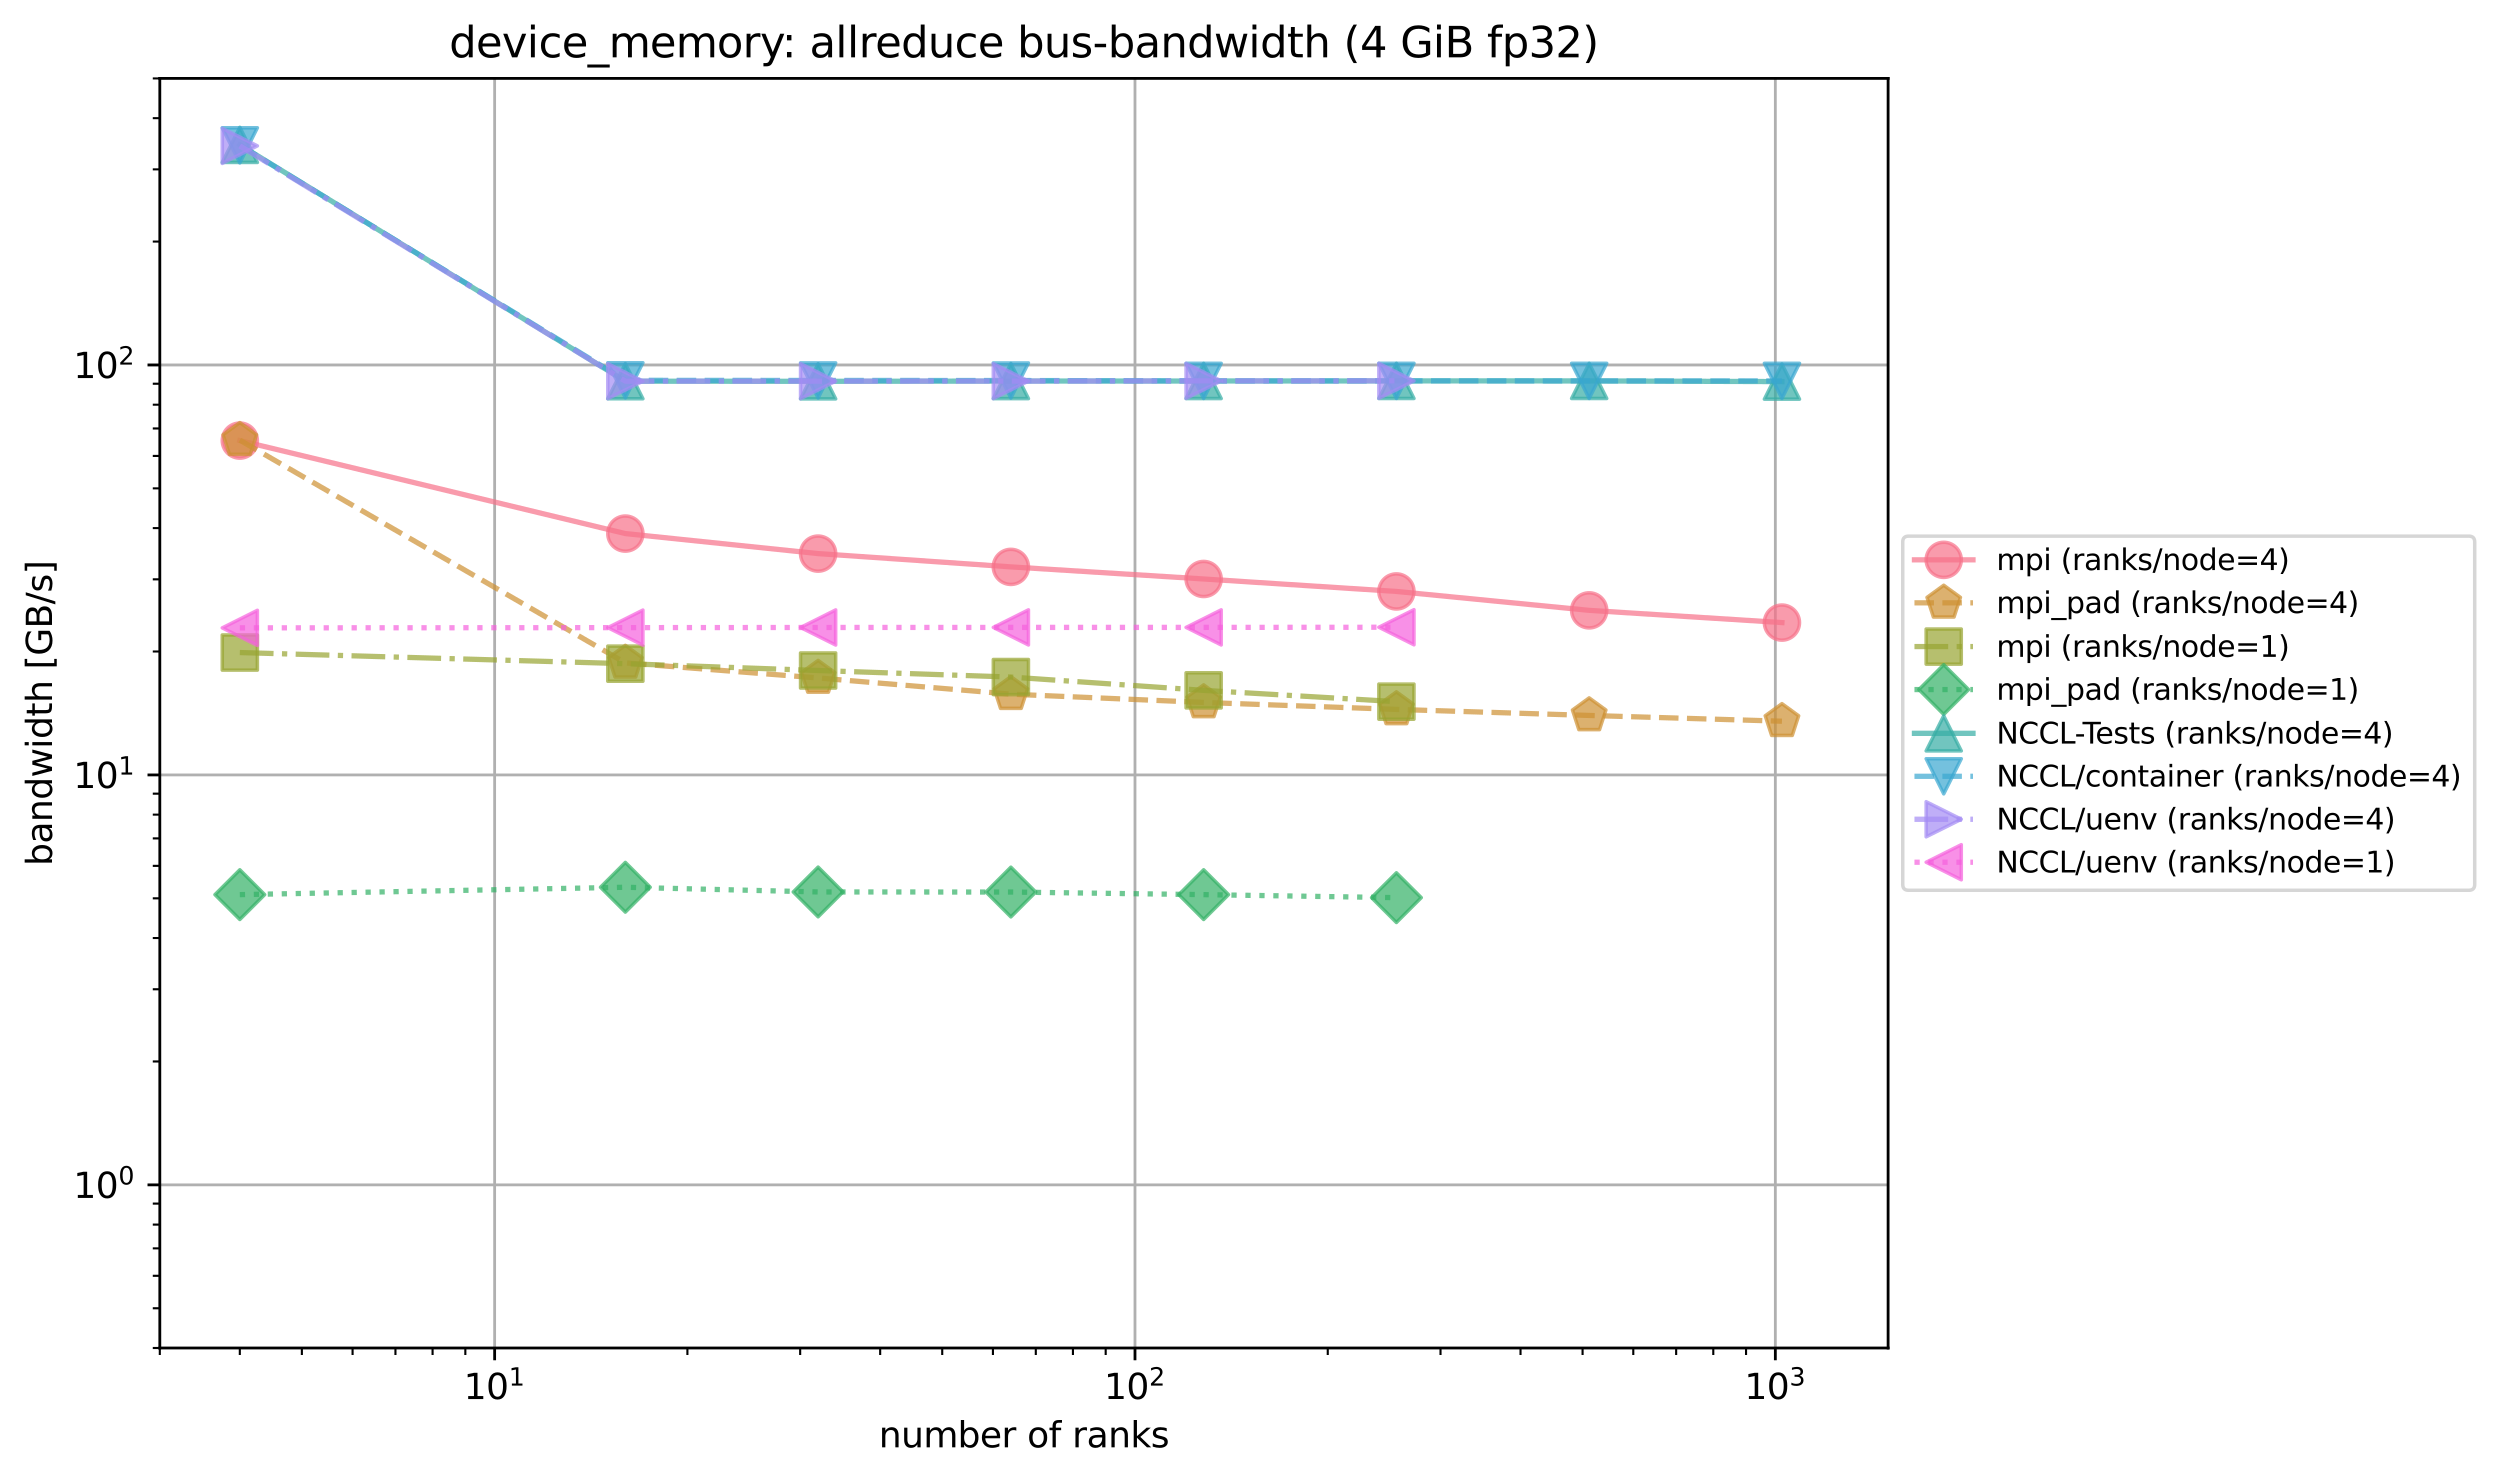 <?xml version="1.0" encoding="utf-8" standalone="no"?>
<!DOCTYPE svg PUBLIC "-//W3C//DTD SVG 1.1//EN"
  "http://www.w3.org/Graphics/SVG/1.1/DTD/svg11.dtd">
<svg xmlns:xlink="http://www.w3.org/1999/xlink" width="711.441pt" height="421.162pt" viewBox="0 0 711.441 421.162" xmlns="http://www.w3.org/2000/svg" version="1.1">
 <defs>
  <style type="text/css">*{stroke-linejoin: round; stroke-linecap: butt}</style>
 </defs>
 <g id="figure_1">
  <g id="patch_1">
   <path d="M 0 421.162 
L 711.441 421.162 
L 711.441 0 
L 0 0 
z
" style="fill: #ffffff"/>
  </g>
  <g id="axes_1">
   <g id="patch_2">
    <path d="M 45.478 383.606 
L 537.31 383.606 
L 537.31 22.318 
L 45.478 22.318 
z
" style="fill: #ffffff"/>
   </g>
   <g id="matplotlib.axis_1">
    <g id="xtick_1">
     <g id="line2d_1">
      <path d="M 140.762 383.606 
L 140.762 22.318 
" clip-path="url(#pd5d625e514)" style="fill: none; stroke: #b0b0b0; stroke-width: 0.8; stroke-linecap: square"/>
     </g>
     <g id="line2d_2">
      <defs>
       <path id="m78e46df50e" d="M 0 0 
L 0 3.5 
" style="stroke: #000000; stroke-width: 0.8"/>
      </defs>
      <g>
       <use xlink:href="#m78e46df50e" x="140.762" y="383.606" style="stroke: #000000; stroke-width: 0.8"/>
      </g>
     </g>
     <g id="text_1">
      <!-- $\mathdefault{10^{1}}$ -->
      <g transform="translate(131.962 398.205) scale(0.1 -0.1)">
       <defs>
        <path id="DejaVuSans-31" d="M 794 531 
L 1825 531 
L 1825 4091 
L 703 3866 
L 703 4441 
L 1819 4666 
L 2450 4666 
L 2450 531 
L 3481 531 
L 3481 0 
L 794 0 
L 794 531 
z
" transform="scale(0.016)"/>
        <path id="DejaVuSans-30" d="M 2034 4250 
Q 1547 4250 1301 3770 
Q 1056 3291 1056 2328 
Q 1056 1369 1301 889 
Q 1547 409 2034 409 
Q 2525 409 2770 889 
Q 3016 1369 3016 2328 
Q 3016 3291 2770 3770 
Q 2525 4250 2034 4250 
z
M 2034 4750 
Q 2819 4750 3233 4129 
Q 3647 3509 3647 2328 
Q 3647 1150 3233 529 
Q 2819 -91 2034 -91 
Q 1250 -91 836 529 
Q 422 1150 422 2328 
Q 422 3509 836 4129 
Q 1250 4750 2034 4750 
z
" transform="scale(0.016)"/>
       </defs>
       <use xlink:href="#DejaVuSans-31" transform="translate(0 0.684)"/>
       <use xlink:href="#DejaVuSans-30" transform="translate(63.623 0.684)"/>
       <use xlink:href="#DejaVuSans-31" transform="translate(128.203 38.966) scale(0.7)"/>
      </g>
     </g>
    </g>
    <g id="xtick_2">
     <g id="line2d_3">
      <path d="M 322.991 383.606 
L 322.991 22.318 
" clip-path="url(#pd5d625e514)" style="fill: none; stroke: #b0b0b0; stroke-width: 0.8; stroke-linecap: square"/>
     </g>
     <g id="line2d_4">
      <g>
       <use xlink:href="#m78e46df50e" x="322.991" y="383.606" style="stroke: #000000; stroke-width: 0.8"/>
      </g>
     </g>
     <g id="text_2">
      <!-- $\mathdefault{10^{2}}$ -->
      <g transform="translate(314.191 398.205) scale(0.1 -0.1)">
       <defs>
        <path id="DejaVuSans-32" d="M 1228 531 
L 3431 531 
L 3431 0 
L 469 0 
L 469 531 
Q 828 903 1448 1529 
Q 2069 2156 2228 2338 
Q 2531 2678 2651 2914 
Q 2772 3150 2772 3378 
Q 2772 3750 2511 3984 
Q 2250 4219 1831 4219 
Q 1534 4219 1204 4116 
Q 875 4013 500 3803 
L 500 4441 
Q 881 4594 1212 4672 
Q 1544 4750 1819 4750 
Q 2544 4750 2975 4387 
Q 3406 4025 3406 3419 
Q 3406 3131 3298 2873 
Q 3191 2616 2906 2266 
Q 2828 2175 2409 1742 
Q 1991 1309 1228 531 
z
" transform="scale(0.016)"/>
       </defs>
       <use xlink:href="#DejaVuSans-31" transform="translate(0 0.766)"/>
       <use xlink:href="#DejaVuSans-30" transform="translate(63.623 0.766)"/>
       <use xlink:href="#DejaVuSans-32" transform="translate(128.203 39.047) scale(0.7)"/>
      </g>
     </g>
    </g>
    <g id="xtick_3">
     <g id="line2d_5">
      <path d="M 505.221 383.606 
L 505.221 22.318 
" clip-path="url(#pd5d625e514)" style="fill: none; stroke: #b0b0b0; stroke-width: 0.8; stroke-linecap: square"/>
     </g>
     <g id="line2d_6">
      <g>
       <use xlink:href="#m78e46df50e" x="505.221" y="383.606" style="stroke: #000000; stroke-width: 0.8"/>
      </g>
     </g>
     <g id="text_3">
      <!-- $\mathdefault{10^{3}}$ -->
      <g transform="translate(496.421 398.205) scale(0.1 -0.1)">
       <defs>
        <path id="DejaVuSans-33" d="M 2597 2516 
Q 3050 2419 3304 2112 
Q 3559 1806 3559 1356 
Q 3559 666 3084 287 
Q 2609 -91 1734 -91 
Q 1441 -91 1130 -33 
Q 819 25 488 141 
L 488 750 
Q 750 597 1062 519 
Q 1375 441 1716 441 
Q 2309 441 2620 675 
Q 2931 909 2931 1356 
Q 2931 1769 2642 2001 
Q 2353 2234 1838 2234 
L 1294 2234 
L 1294 2753 
L 1863 2753 
Q 2328 2753 2575 2939 
Q 2822 3125 2822 3475 
Q 2822 3834 2567 4026 
Q 2313 4219 1838 4219 
Q 1578 4219 1281 4162 
Q 984 4106 628 3988 
L 628 4550 
Q 988 4650 1302 4700 
Q 1616 4750 1894 4750 
Q 2613 4750 3031 4423 
Q 3450 4097 3450 3541 
Q 3450 3153 3228 2886 
Q 3006 2619 2597 2516 
z
" transform="scale(0.016)"/>
       </defs>
       <use xlink:href="#DejaVuSans-31" transform="translate(0 0.766)"/>
       <use xlink:href="#DejaVuSans-30" transform="translate(63.623 0.766)"/>
       <use xlink:href="#DejaVuSans-33" transform="translate(128.203 39.047) scale(0.7)"/>
      </g>
     </g>
    </g>
    <g id="xtick_4">
     <g id="line2d_7">
      <defs>
       <path id="mef149d044b" d="M 0 0 
L 0 2 
" style="stroke: #000000; stroke-width: 0.6"/>
      </defs>
      <g>
       <use xlink:href="#mef149d044b" x="45.478" y="383.606" style="stroke: #000000; stroke-width: 0.6"/>
      </g>
     </g>
    </g>
    <g id="xtick_5">
     <g id="line2d_8">
      <g>
       <use xlink:href="#mef149d044b" x="68.246" y="383.606" style="stroke: #000000; stroke-width: 0.6"/>
      </g>
     </g>
    </g>
    <g id="xtick_6">
     <g id="line2d_9">
      <g>
       <use xlink:href="#mef149d044b" x="85.905" y="383.606" style="stroke: #000000; stroke-width: 0.6"/>
      </g>
     </g>
    </g>
    <g id="xtick_7">
     <g id="line2d_10">
      <g>
       <use xlink:href="#mef149d044b" x="100.335" y="383.606" style="stroke: #000000; stroke-width: 0.6"/>
      </g>
     </g>
    </g>
    <g id="xtick_8">
     <g id="line2d_11">
      <g>
       <use xlink:href="#mef149d044b" x="112.534" y="383.606" style="stroke: #000000; stroke-width: 0.6"/>
      </g>
     </g>
    </g>
    <g id="xtick_9">
     <g id="line2d_12">
      <g>
       <use xlink:href="#mef149d044b" x="123.102" y="383.606" style="stroke: #000000; stroke-width: 0.6"/>
      </g>
     </g>
    </g>
    <g id="xtick_10">
     <g id="line2d_13">
      <g>
       <use xlink:href="#mef149d044b" x="132.424" y="383.606" style="stroke: #000000; stroke-width: 0.6"/>
      </g>
     </g>
    </g>
    <g id="xtick_11">
     <g id="line2d_14">
      <g>
       <use xlink:href="#mef149d044b" x="195.619" y="383.606" style="stroke: #000000; stroke-width: 0.6"/>
      </g>
     </g>
    </g>
    <g id="xtick_12">
     <g id="line2d_15">
      <g>
       <use xlink:href="#mef149d044b" x="227.708" y="383.606" style="stroke: #000000; stroke-width: 0.6"/>
      </g>
     </g>
    </g>
    <g id="xtick_13">
     <g id="line2d_16">
      <g>
       <use xlink:href="#mef149d044b" x="250.475" y="383.606" style="stroke: #000000; stroke-width: 0.6"/>
      </g>
     </g>
    </g>
    <g id="xtick_14">
     <g id="line2d_17">
      <g>
       <use xlink:href="#mef149d044b" x="268.135" y="383.606" style="stroke: #000000; stroke-width: 0.6"/>
      </g>
     </g>
    </g>
    <g id="xtick_15">
     <g id="line2d_18">
      <g>
       <use xlink:href="#mef149d044b" x="282.564" y="383.606" style="stroke: #000000; stroke-width: 0.6"/>
      </g>
     </g>
    </g>
    <g id="xtick_16">
     <g id="line2d_19">
      <g>
       <use xlink:href="#mef149d044b" x="294.764" y="383.606" style="stroke: #000000; stroke-width: 0.6"/>
      </g>
     </g>
    </g>
    <g id="xtick_17">
     <g id="line2d_20">
      <g>
       <use xlink:href="#mef149d044b" x="305.332" y="383.606" style="stroke: #000000; stroke-width: 0.6"/>
      </g>
     </g>
    </g>
    <g id="xtick_18">
     <g id="line2d_21">
      <g>
       <use xlink:href="#mef149d044b" x="314.653" y="383.606" style="stroke: #000000; stroke-width: 0.6"/>
      </g>
     </g>
    </g>
    <g id="xtick_19">
     <g id="line2d_22">
      <g>
       <use xlink:href="#mef149d044b" x="377.848" y="383.606" style="stroke: #000000; stroke-width: 0.6"/>
      </g>
     </g>
    </g>
    <g id="xtick_20">
     <g id="line2d_23">
      <g>
       <use xlink:href="#mef149d044b" x="409.937" y="383.606" style="stroke: #000000; stroke-width: 0.6"/>
      </g>
     </g>
    </g>
    <g id="xtick_21">
     <g id="line2d_24">
      <g>
       <use xlink:href="#mef149d044b" x="432.705" y="383.606" style="stroke: #000000; stroke-width: 0.6"/>
      </g>
     </g>
    </g>
    <g id="xtick_22">
     <g id="line2d_25">
      <g>
       <use xlink:href="#mef149d044b" x="450.364" y="383.606" style="stroke: #000000; stroke-width: 0.6"/>
      </g>
     </g>
    </g>
    <g id="xtick_23">
     <g id="line2d_26">
      <g>
       <use xlink:href="#mef149d044b" x="464.794" y="383.606" style="stroke: #000000; stroke-width: 0.6"/>
      </g>
     </g>
    </g>
    <g id="xtick_24">
     <g id="line2d_27">
      <g>
       <use xlink:href="#mef149d044b" x="476.993" y="383.606" style="stroke: #000000; stroke-width: 0.6"/>
      </g>
     </g>
    </g>
    <g id="xtick_25">
     <g id="line2d_28">
      <g>
       <use xlink:href="#mef149d044b" x="487.561" y="383.606" style="stroke: #000000; stroke-width: 0.6"/>
      </g>
     </g>
    </g>
    <g id="xtick_26">
     <g id="line2d_29">
      <g>
       <use xlink:href="#mef149d044b" x="496.883" y="383.606" style="stroke: #000000; stroke-width: 0.6"/>
      </g>
     </g>
    </g>
    <g id="text_4">
     <!-- number of ranks -->
     <g transform="translate(250.094 411.883) scale(0.1 -0.1)">
      <defs>
       <path id="DejaVuSans-6e" d="M 3513 2113 
L 3513 0 
L 2938 0 
L 2938 2094 
Q 2938 2591 2744 2837 
Q 2550 3084 2163 3084 
Q 1697 3084 1428 2787 
Q 1159 2491 1159 1978 
L 1159 0 
L 581 0 
L 581 3500 
L 1159 3500 
L 1159 2956 
Q 1366 3272 1645 3428 
Q 1925 3584 2291 3584 
Q 2894 3584 3203 3211 
Q 3513 2838 3513 2113 
z
" transform="scale(0.016)"/>
       <path id="DejaVuSans-75" d="M 544 1381 
L 544 3500 
L 1119 3500 
L 1119 1403 
Q 1119 906 1312 657 
Q 1506 409 1894 409 
Q 2359 409 2629 706 
Q 2900 1003 2900 1516 
L 2900 3500 
L 3475 3500 
L 3475 0 
L 2900 0 
L 2900 538 
Q 2691 219 2414 64 
Q 2138 -91 1772 -91 
Q 1169 -91 856 284 
Q 544 659 544 1381 
z
M 1991 3584 
L 1991 3584 
z
" transform="scale(0.016)"/>
       <path id="DejaVuSans-6d" d="M 3328 2828 
Q 3544 3216 3844 3400 
Q 4144 3584 4550 3584 
Q 5097 3584 5394 3201 
Q 5691 2819 5691 2113 
L 5691 0 
L 5113 0 
L 5113 2094 
Q 5113 2597 4934 2840 
Q 4756 3084 4391 3084 
Q 3944 3084 3684 2787 
Q 3425 2491 3425 1978 
L 3425 0 
L 2847 0 
L 2847 2094 
Q 2847 2600 2669 2842 
Q 2491 3084 2119 3084 
Q 1678 3084 1418 2786 
Q 1159 2488 1159 1978 
L 1159 0 
L 581 0 
L 581 3500 
L 1159 3500 
L 1159 2956 
Q 1356 3278 1631 3431 
Q 1906 3584 2284 3584 
Q 2666 3584 2933 3390 
Q 3200 3197 3328 2828 
z
" transform="scale(0.016)"/>
       <path id="DejaVuSans-62" d="M 3116 1747 
Q 3116 2381 2855 2742 
Q 2594 3103 2138 3103 
Q 1681 3103 1420 2742 
Q 1159 2381 1159 1747 
Q 1159 1113 1420 752 
Q 1681 391 2138 391 
Q 2594 391 2855 752 
Q 3116 1113 3116 1747 
z
M 1159 2969 
Q 1341 3281 1617 3432 
Q 1894 3584 2278 3584 
Q 2916 3584 3314 3078 
Q 3713 2572 3713 1747 
Q 3713 922 3314 415 
Q 2916 -91 2278 -91 
Q 1894 -91 1617 61 
Q 1341 213 1159 525 
L 1159 0 
L 581 0 
L 581 4863 
L 1159 4863 
L 1159 2969 
z
" transform="scale(0.016)"/>
       <path id="DejaVuSans-65" d="M 3597 1894 
L 3597 1613 
L 953 1613 
Q 991 1019 1311 708 
Q 1631 397 2203 397 
Q 2534 397 2845 478 
Q 3156 559 3463 722 
L 3463 178 
Q 3153 47 2828 -22 
Q 2503 -91 2169 -91 
Q 1331 -91 842 396 
Q 353 884 353 1716 
Q 353 2575 817 3079 
Q 1281 3584 2069 3584 
Q 2775 3584 3186 3129 
Q 3597 2675 3597 1894 
z
M 3022 2063 
Q 3016 2534 2758 2815 
Q 2500 3097 2075 3097 
Q 1594 3097 1305 2825 
Q 1016 2553 972 2059 
L 3022 2063 
z
" transform="scale(0.016)"/>
       <path id="DejaVuSans-72" d="M 2631 2963 
Q 2534 3019 2420 3045 
Q 2306 3072 2169 3072 
Q 1681 3072 1420 2755 
Q 1159 2438 1159 1844 
L 1159 0 
L 581 0 
L 581 3500 
L 1159 3500 
L 1159 2956 
Q 1341 3275 1631 3429 
Q 1922 3584 2338 3584 
Q 2397 3584 2469 3576 
Q 2541 3569 2628 3553 
L 2631 2963 
z
" transform="scale(0.016)"/>
       <path id="DejaVuSans-20" transform="scale(0.016)"/>
       <path id="DejaVuSans-6f" d="M 1959 3097 
Q 1497 3097 1228 2736 
Q 959 2375 959 1747 
Q 959 1119 1226 758 
Q 1494 397 1959 397 
Q 2419 397 2687 759 
Q 2956 1122 2956 1747 
Q 2956 2369 2687 2733 
Q 2419 3097 1959 3097 
z
M 1959 3584 
Q 2709 3584 3137 3096 
Q 3566 2609 3566 1747 
Q 3566 888 3137 398 
Q 2709 -91 1959 -91 
Q 1206 -91 779 398 
Q 353 888 353 1747 
Q 353 2609 779 3096 
Q 1206 3584 1959 3584 
z
" transform="scale(0.016)"/>
       <path id="DejaVuSans-66" d="M 2375 4863 
L 2375 4384 
L 1825 4384 
Q 1516 4384 1395 4259 
Q 1275 4134 1275 3809 
L 1275 3500 
L 2222 3500 
L 2222 3053 
L 1275 3053 
L 1275 0 
L 697 0 
L 697 3053 
L 147 3053 
L 147 3500 
L 697 3500 
L 697 3744 
Q 697 4328 969 4595 
Q 1241 4863 1831 4863 
L 2375 4863 
z
" transform="scale(0.016)"/>
       <path id="DejaVuSans-61" d="M 2194 1759 
Q 1497 1759 1228 1600 
Q 959 1441 959 1056 
Q 959 750 1161 570 
Q 1363 391 1709 391 
Q 2188 391 2477 730 
Q 2766 1069 2766 1631 
L 2766 1759 
L 2194 1759 
z
M 3341 1997 
L 3341 0 
L 2766 0 
L 2766 531 
Q 2569 213 2275 61 
Q 1981 -91 1556 -91 
Q 1019 -91 701 211 
Q 384 513 384 1019 
Q 384 1609 779 1909 
Q 1175 2209 1959 2209 
L 2766 2209 
L 2766 2266 
Q 2766 2663 2505 2880 
Q 2244 3097 1772 3097 
Q 1472 3097 1187 3025 
Q 903 2953 641 2809 
L 641 3341 
Q 956 3463 1253 3523 
Q 1550 3584 1831 3584 
Q 2591 3584 2966 3190 
Q 3341 2797 3341 1997 
z
" transform="scale(0.016)"/>
       <path id="DejaVuSans-6b" d="M 581 4863 
L 1159 4863 
L 1159 1991 
L 2875 3500 
L 3609 3500 
L 1753 1863 
L 3688 0 
L 2938 0 
L 1159 1709 
L 1159 0 
L 581 0 
L 581 4863 
z
" transform="scale(0.016)"/>
       <path id="DejaVuSans-73" d="M 2834 3397 
L 2834 2853 
Q 2591 2978 2328 3040 
Q 2066 3103 1784 3103 
Q 1356 3103 1142 2972 
Q 928 2841 928 2578 
Q 928 2378 1081 2264 
Q 1234 2150 1697 2047 
L 1894 2003 
Q 2506 1872 2764 1633 
Q 3022 1394 3022 966 
Q 3022 478 2636 193 
Q 2250 -91 1575 -91 
Q 1294 -91 989 -36 
Q 684 19 347 128 
L 347 722 
Q 666 556 975 473 
Q 1284 391 1588 391 
Q 1994 391 2212 530 
Q 2431 669 2431 922 
Q 2431 1156 2273 1281 
Q 2116 1406 1581 1522 
L 1381 1569 
Q 847 1681 609 1914 
Q 372 2147 372 2553 
Q 372 3047 722 3315 
Q 1072 3584 1716 3584 
Q 2034 3584 2315 3537 
Q 2597 3491 2834 3397 
z
" transform="scale(0.016)"/>
      </defs>
      <use xlink:href="#DejaVuSans-6e"/>
      <use xlink:href="#DejaVuSans-75" x="63.379"/>
      <use xlink:href="#DejaVuSans-6d" x="126.758"/>
      <use xlink:href="#DejaVuSans-62" x="224.17"/>
      <use xlink:href="#DejaVuSans-65" x="287.646"/>
      <use xlink:href="#DejaVuSans-72" x="349.17"/>
      <use xlink:href="#DejaVuSans-20" x="390.283"/>
      <use xlink:href="#DejaVuSans-6f" x="422.07"/>
      <use xlink:href="#DejaVuSans-66" x="483.252"/>
      <use xlink:href="#DejaVuSans-20" x="518.457"/>
      <use xlink:href="#DejaVuSans-72" x="550.244"/>
      <use xlink:href="#DejaVuSans-61" x="591.357"/>
      <use xlink:href="#DejaVuSans-6e" x="652.637"/>
      <use xlink:href="#DejaVuSans-6b" x="716.016"/>
      <use xlink:href="#DejaVuSans-73" x="773.926"/>
     </g>
    </g>
   </g>
   <g id="matplotlib.axis_2">
    <g id="ytick_1">
     <g id="line2d_30">
      <path d="M 45.478 337.182 
L 537.31 337.182 
" clip-path="url(#pd5d625e514)" style="fill: none; stroke: #b0b0b0; stroke-width: 0.8; stroke-linecap: square"/>
     </g>
     <g id="line2d_31">
      <defs>
       <path id="m3fe74e5ad5" d="M 0 0 
L -3.5 0 
" style="stroke: #000000; stroke-width: 0.8"/>
      </defs>
      <g>
       <use xlink:href="#m3fe74e5ad5" x="45.478" y="337.182" style="stroke: #000000; stroke-width: 0.8"/>
      </g>
     </g>
     <g id="text_5">
      <!-- $\mathdefault{10^{0}}$ -->
      <g transform="translate(20.878 340.981) scale(0.1 -0.1)">
       <use xlink:href="#DejaVuSans-31" transform="translate(0 0.766)"/>
       <use xlink:href="#DejaVuSans-30" transform="translate(63.623 0.766)"/>
       <use xlink:href="#DejaVuSans-30" transform="translate(128.203 39.047) scale(0.7)"/>
      </g>
     </g>
    </g>
    <g id="ytick_2">
     <g id="line2d_32">
      <path d="M 45.478 220.521 
L 537.31 220.521 
" clip-path="url(#pd5d625e514)" style="fill: none; stroke: #b0b0b0; stroke-width: 0.8; stroke-linecap: square"/>
     </g>
     <g id="line2d_33">
      <g>
       <use xlink:href="#m3fe74e5ad5" x="45.478" y="220.521" style="stroke: #000000; stroke-width: 0.8"/>
      </g>
     </g>
     <g id="text_6">
      <!-- $\mathdefault{10^{1}}$ -->
      <g transform="translate(20.878 224.321) scale(0.1 -0.1)">
       <use xlink:href="#DejaVuSans-31" transform="translate(0 0.684)"/>
       <use xlink:href="#DejaVuSans-30" transform="translate(63.623 0.684)"/>
       <use xlink:href="#DejaVuSans-31" transform="translate(128.203 38.966) scale(0.7)"/>
      </g>
     </g>
    </g>
    <g id="ytick_3">
     <g id="line2d_34">
      <path d="M 45.478 103.861 
L 537.31 103.861 
" clip-path="url(#pd5d625e514)" style="fill: none; stroke: #b0b0b0; stroke-width: 0.8; stroke-linecap: square"/>
     </g>
     <g id="line2d_35">
      <g>
       <use xlink:href="#m3fe74e5ad5" x="45.478" y="103.861" style="stroke: #000000; stroke-width: 0.8"/>
      </g>
     </g>
     <g id="text_7">
      <!-- $\mathdefault{10^{2}}$ -->
      <g transform="translate(20.878 107.66) scale(0.1 -0.1)">
       <use xlink:href="#DejaVuSans-31" transform="translate(0 0.766)"/>
       <use xlink:href="#DejaVuSans-30" transform="translate(63.623 0.766)"/>
       <use xlink:href="#DejaVuSans-32" transform="translate(128.203 39.047) scale(0.7)"/>
      </g>
     </g>
    </g>
    <g id="ytick_4">
     <g id="line2d_36">
      <defs>
       <path id="m5959df6359" d="M 0 0 
L -2 0 
" style="stroke: #000000; stroke-width: 0.6"/>
      </defs>
      <g>
       <use xlink:href="#m5959df6359" x="45.478" y="383.606" style="stroke: #000000; stroke-width: 0.6"/>
      </g>
     </g>
    </g>
    <g id="ytick_5">
     <g id="line2d_37">
      <g>
       <use xlink:href="#m5959df6359" x="45.478" y="372.301" style="stroke: #000000; stroke-width: 0.6"/>
      </g>
     </g>
    </g>
    <g id="ytick_6">
     <g id="line2d_38">
      <g>
       <use xlink:href="#m5959df6359" x="45.478" y="363.063" style="stroke: #000000; stroke-width: 0.6"/>
      </g>
     </g>
    </g>
    <g id="ytick_7">
     <g id="line2d_39">
      <g>
       <use xlink:href="#m5959df6359" x="45.478" y="355.253" style="stroke: #000000; stroke-width: 0.6"/>
      </g>
     </g>
    </g>
    <g id="ytick_8">
     <g id="line2d_40">
      <g>
       <use xlink:href="#m5959df6359" x="45.478" y="348.488" style="stroke: #000000; stroke-width: 0.6"/>
      </g>
     </g>
    </g>
    <g id="ytick_9">
     <g id="line2d_41">
      <g>
       <use xlink:href="#m5959df6359" x="45.478" y="342.52" style="stroke: #000000; stroke-width: 0.6"/>
      </g>
     </g>
    </g>
    <g id="ytick_10">
     <g id="line2d_42">
      <g>
       <use xlink:href="#m5959df6359" x="45.478" y="302.064" style="stroke: #000000; stroke-width: 0.6"/>
      </g>
     </g>
    </g>
    <g id="ytick_11">
     <g id="line2d_43">
      <g>
       <use xlink:href="#m5959df6359" x="45.478" y="281.521" style="stroke: #000000; stroke-width: 0.6"/>
      </g>
     </g>
    </g>
    <g id="ytick_12">
     <g id="line2d_44">
      <g>
       <use xlink:href="#m5959df6359" x="45.478" y="266.945" style="stroke: #000000; stroke-width: 0.6"/>
      </g>
     </g>
    </g>
    <g id="ytick_13">
     <g id="line2d_45">
      <g>
       <use xlink:href="#m5959df6359" x="45.478" y="255.64" style="stroke: #000000; stroke-width: 0.6"/>
      </g>
     </g>
    </g>
    <g id="ytick_14">
     <g id="line2d_46">
      <g>
       <use xlink:href="#m5959df6359" x="45.478" y="246.402" style="stroke: #000000; stroke-width: 0.6"/>
      </g>
     </g>
    </g>
    <g id="ytick_15">
     <g id="line2d_47">
      <g>
       <use xlink:href="#m5959df6359" x="45.478" y="238.592" style="stroke: #000000; stroke-width: 0.6"/>
      </g>
     </g>
    </g>
    <g id="ytick_16">
     <g id="line2d_48">
      <g>
       <use xlink:href="#m5959df6359" x="45.478" y="231.827" style="stroke: #000000; stroke-width: 0.6"/>
      </g>
     </g>
    </g>
    <g id="ytick_17">
     <g id="line2d_49">
      <g>
       <use xlink:href="#m5959df6359" x="45.478" y="225.859" style="stroke: #000000; stroke-width: 0.6"/>
      </g>
     </g>
    </g>
    <g id="ytick_18">
     <g id="line2d_50">
      <g>
       <use xlink:href="#m5959df6359" x="45.478" y="185.403" style="stroke: #000000; stroke-width: 0.6"/>
      </g>
     </g>
    </g>
    <g id="ytick_19">
     <g id="line2d_51">
      <g>
       <use xlink:href="#m5959df6359" x="45.478" y="164.86" style="stroke: #000000; stroke-width: 0.6"/>
      </g>
     </g>
    </g>
    <g id="ytick_20">
     <g id="line2d_52">
      <g>
       <use xlink:href="#m5959df6359" x="45.478" y="150.285" style="stroke: #000000; stroke-width: 0.6"/>
      </g>
     </g>
    </g>
    <g id="ytick_21">
     <g id="line2d_53">
      <g>
       <use xlink:href="#m5959df6359" x="45.478" y="138.979" style="stroke: #000000; stroke-width: 0.6"/>
      </g>
     </g>
    </g>
    <g id="ytick_22">
     <g id="line2d_54">
      <g>
       <use xlink:href="#m5959df6359" x="45.478" y="129.742" style="stroke: #000000; stroke-width: 0.6"/>
      </g>
     </g>
    </g>
    <g id="ytick_23">
     <g id="line2d_55">
      <g>
       <use xlink:href="#m5959df6359" x="45.478" y="121.932" style="stroke: #000000; stroke-width: 0.6"/>
      </g>
     </g>
    </g>
    <g id="ytick_24">
     <g id="line2d_56">
      <g>
       <use xlink:href="#m5959df6359" x="45.478" y="115.166" style="stroke: #000000; stroke-width: 0.6"/>
      </g>
     </g>
    </g>
    <g id="ytick_25">
     <g id="line2d_57">
      <g>
       <use xlink:href="#m5959df6359" x="45.478" y="109.199" style="stroke: #000000; stroke-width: 0.6"/>
      </g>
     </g>
    </g>
    <g id="ytick_26">
     <g id="line2d_58">
      <g>
       <use xlink:href="#m5959df6359" x="45.478" y="68.742" style="stroke: #000000; stroke-width: 0.6"/>
      </g>
     </g>
    </g>
    <g id="ytick_27">
     <g id="line2d_59">
      <g>
       <use xlink:href="#m5959df6359" x="45.478" y="48.199" style="stroke: #000000; stroke-width: 0.6"/>
      </g>
     </g>
    </g>
    <g id="ytick_28">
     <g id="line2d_60">
      <g>
       <use xlink:href="#m5959df6359" x="45.478" y="33.624" style="stroke: #000000; stroke-width: 0.6"/>
      </g>
     </g>
    </g>
    <g id="ytick_29">
     <g id="line2d_61">
      <g>
       <use xlink:href="#m5959df6359" x="45.478" y="22.318" style="stroke: #000000; stroke-width: 0.6"/>
      </g>
     </g>
    </g>
    <g id="text_8">
     <!-- bandwidth [GB/s] -->
     <g transform="translate(14.798 246.409) rotate(-90) scale(0.1 -0.1)">
      <defs>
       <path id="DejaVuSans-64" d="M 2906 2969 
L 2906 4863 
L 3481 4863 
L 3481 0 
L 2906 0 
L 2906 525 
Q 2725 213 2448 61 
Q 2172 -91 1784 -91 
Q 1150 -91 751 415 
Q 353 922 353 1747 
Q 353 2572 751 3078 
Q 1150 3584 1784 3584 
Q 2172 3584 2448 3432 
Q 2725 3281 2906 2969 
z
M 947 1747 
Q 947 1113 1208 752 
Q 1469 391 1925 391 
Q 2381 391 2643 752 
Q 2906 1113 2906 1747 
Q 2906 2381 2643 2742 
Q 2381 3103 1925 3103 
Q 1469 3103 1208 2742 
Q 947 2381 947 1747 
z
" transform="scale(0.016)"/>
       <path id="DejaVuSans-77" d="M 269 3500 
L 844 3500 
L 1563 769 
L 2278 3500 
L 2956 3500 
L 3675 769 
L 4391 3500 
L 4966 3500 
L 4050 0 
L 3372 0 
L 2619 2869 
L 1863 0 
L 1184 0 
L 269 3500 
z
" transform="scale(0.016)"/>
       <path id="DejaVuSans-69" d="M 603 3500 
L 1178 3500 
L 1178 0 
L 603 0 
L 603 3500 
z
M 603 4863 
L 1178 4863 
L 1178 4134 
L 603 4134 
L 603 4863 
z
" transform="scale(0.016)"/>
       <path id="DejaVuSans-74" d="M 1172 4494 
L 1172 3500 
L 2356 3500 
L 2356 3053 
L 1172 3053 
L 1172 1153 
Q 1172 725 1289 603 
Q 1406 481 1766 481 
L 2356 481 
L 2356 0 
L 1766 0 
Q 1100 0 847 248 
Q 594 497 594 1153 
L 594 3053 
L 172 3053 
L 172 3500 
L 594 3500 
L 594 4494 
L 1172 4494 
z
" transform="scale(0.016)"/>
       <path id="DejaVuSans-68" d="M 3513 2113 
L 3513 0 
L 2938 0 
L 2938 2094 
Q 2938 2591 2744 2837 
Q 2550 3084 2163 3084 
Q 1697 3084 1428 2787 
Q 1159 2491 1159 1978 
L 1159 0 
L 581 0 
L 581 4863 
L 1159 4863 
L 1159 2956 
Q 1366 3272 1645 3428 
Q 1925 3584 2291 3584 
Q 2894 3584 3203 3211 
Q 3513 2838 3513 2113 
z
" transform="scale(0.016)"/>
       <path id="DejaVuSans-5b" d="M 550 4863 
L 1875 4863 
L 1875 4416 
L 1125 4416 
L 1125 -397 
L 1875 -397 
L 1875 -844 
L 550 -844 
L 550 4863 
z
" transform="scale(0.016)"/>
       <path id="DejaVuSans-47" d="M 3809 666 
L 3809 1919 
L 2778 1919 
L 2778 2438 
L 4434 2438 
L 4434 434 
Q 4069 175 3628 42 
Q 3188 -91 2688 -91 
Q 1594 -91 976 548 
Q 359 1188 359 2328 
Q 359 3472 976 4111 
Q 1594 4750 2688 4750 
Q 3144 4750 3555 4637 
Q 3966 4525 4313 4306 
L 4313 3634 
Q 3963 3931 3569 4081 
Q 3175 4231 2741 4231 
Q 1884 4231 1454 3753 
Q 1025 3275 1025 2328 
Q 1025 1384 1454 906 
Q 1884 428 2741 428 
Q 3075 428 3337 486 
Q 3600 544 3809 666 
z
" transform="scale(0.016)"/>
       <path id="DejaVuSans-42" d="M 1259 2228 
L 1259 519 
L 2272 519 
Q 2781 519 3026 730 
Q 3272 941 3272 1375 
Q 3272 1813 3026 2020 
Q 2781 2228 2272 2228 
L 1259 2228 
z
M 1259 4147 
L 1259 2741 
L 2194 2741 
Q 2656 2741 2882 2914 
Q 3109 3088 3109 3444 
Q 3109 3797 2882 3972 
Q 2656 4147 2194 4147 
L 1259 4147 
z
M 628 4666 
L 2241 4666 
Q 2963 4666 3353 4366 
Q 3744 4066 3744 3513 
Q 3744 3084 3544 2831 
Q 3344 2578 2956 2516 
Q 3422 2416 3680 2098 
Q 3938 1781 3938 1306 
Q 3938 681 3513 340 
Q 3088 0 2303 0 
L 628 0 
L 628 4666 
z
" transform="scale(0.016)"/>
       <path id="DejaVuSans-2f" d="M 1625 4666 
L 2156 4666 
L 531 -594 
L 0 -594 
L 1625 4666 
z
" transform="scale(0.016)"/>
       <path id="DejaVuSans-5d" d="M 1947 4863 
L 1947 -844 
L 622 -844 
L 622 -397 
L 1369 -397 
L 1369 4416 
L 622 4416 
L 622 4863 
L 1947 4863 
z
" transform="scale(0.016)"/>
      </defs>
      <use xlink:href="#DejaVuSans-62"/>
      <use xlink:href="#DejaVuSans-61" x="63.477"/>
      <use xlink:href="#DejaVuSans-6e" x="124.756"/>
      <use xlink:href="#DejaVuSans-64" x="188.135"/>
      <use xlink:href="#DejaVuSans-77" x="251.611"/>
      <use xlink:href="#DejaVuSans-69" x="333.398"/>
      <use xlink:href="#DejaVuSans-64" x="361.182"/>
      <use xlink:href="#DejaVuSans-74" x="424.658"/>
      <use xlink:href="#DejaVuSans-68" x="463.867"/>
      <use xlink:href="#DejaVuSans-20" x="527.246"/>
      <use xlink:href="#DejaVuSans-5b" x="559.033"/>
      <use xlink:href="#DejaVuSans-47" x="598.047"/>
      <use xlink:href="#DejaVuSans-42" x="675.537"/>
      <use xlink:href="#DejaVuSans-2f" x="744.141"/>
      <use xlink:href="#DejaVuSans-73" x="777.832"/>
      <use xlink:href="#DejaVuSans-5d" x="829.932"/>
     </g>
    </g>
   </g>
   <g id="line2d_62">
    <path d="M 68.246 125.383 
L 177.959 151.846 
L 232.815 157.545 
L 287.672 161.323 
L 342.528 164.765 
L 397.385 168.31 
L 452.241 173.696 
L 507.098 177.174 
" clip-path="url(#pd5d625e514)" style="fill: none; stroke: #f77189; stroke-opacity: 0.7; stroke-width: 1.5; stroke-linecap: square"/>
    <defs>
     <path id="m129a632e15" d="M 0 5 
C 1.326 5 2.598 4.473 3.536 3.536 
C 4.473 2.598 5 1.326 5 0 
C 5 -1.326 4.473 -2.598 3.536 -3.536 
C 2.598 -4.473 1.326 -5 0 -5 
C -1.326 -5 -2.598 -4.473 -3.536 -3.536 
C -4.473 -2.598 -5 -1.326 -5 0 
C -5 1.326 -4.473 2.598 -3.536 3.536 
C -2.598 4.473 -1.326 5 0 5 
z
" style="stroke: #f77189; stroke-opacity: 0.7"/>
    </defs>
    <g clip-path="url(#pd5d625e514)">
     <use xlink:href="#m129a632e15" x="68.246" y="125.383" style="fill: #f77189; fill-opacity: 0.7; stroke: #f77189; stroke-opacity: 0.7"/>
     <use xlink:href="#m129a632e15" x="177.959" y="151.846" style="fill: #f77189; fill-opacity: 0.7; stroke: #f77189; stroke-opacity: 0.7"/>
     <use xlink:href="#m129a632e15" x="232.815" y="157.545" style="fill: #f77189; fill-opacity: 0.7; stroke: #f77189; stroke-opacity: 0.7"/>
     <use xlink:href="#m129a632e15" x="287.672" y="161.323" style="fill: #f77189; fill-opacity: 0.7; stroke: #f77189; stroke-opacity: 0.7"/>
     <use xlink:href="#m129a632e15" x="342.528" y="164.765" style="fill: #f77189; fill-opacity: 0.7; stroke: #f77189; stroke-opacity: 0.7"/>
     <use xlink:href="#m129a632e15" x="397.385" y="168.31" style="fill: #f77189; fill-opacity: 0.7; stroke: #f77189; stroke-opacity: 0.7"/>
     <use xlink:href="#m129a632e15" x="452.241" y="173.696" style="fill: #f77189; fill-opacity: 0.7; stroke: #f77189; stroke-opacity: 0.7"/>
     <use xlink:href="#m129a632e15" x="507.098" y="177.174" style="fill: #f77189; fill-opacity: 0.7; stroke: #f77189; stroke-opacity: 0.7"/>
    </g>
   </g>
   <g id="line2d_63">
    <path d="M 68.246 125.257 
L 177.959 188.647 
L 232.815 192.931 
L 287.672 197.545 
L 342.528 199.897 
L 397.385 201.88 
L 452.241 203.598 
L 507.098 205.238 
" clip-path="url(#pd5d625e514)" style="fill: none; stroke-dasharray: 5.55,2.4; stroke-dashoffset: 0; stroke: #ce9032; stroke-opacity: 0.7; stroke-width: 1.5"/>
    <defs>
     <path id="m3e2e6d662d" d="M 0 -5 
L -4.755 -1.545 
L -2.939 4.045 
L 2.939 4.045 
L 4.755 -1.545 
z
" style="stroke: #ce9032; stroke-opacity: 0.7; stroke-linejoin: miter"/>
    </defs>
    <g clip-path="url(#pd5d625e514)">
     <use xlink:href="#m3e2e6d662d" x="68.246" y="125.257" style="fill: #ce9032; fill-opacity: 0.7; stroke: #ce9032; stroke-opacity: 0.7; stroke-linejoin: miter"/>
     <use xlink:href="#m3e2e6d662d" x="177.959" y="188.647" style="fill: #ce9032; fill-opacity: 0.7; stroke: #ce9032; stroke-opacity: 0.7; stroke-linejoin: miter"/>
     <use xlink:href="#m3e2e6d662d" x="232.815" y="192.931" style="fill: #ce9032; fill-opacity: 0.7; stroke: #ce9032; stroke-opacity: 0.7; stroke-linejoin: miter"/>
     <use xlink:href="#m3e2e6d662d" x="287.672" y="197.545" style="fill: #ce9032; fill-opacity: 0.7; stroke: #ce9032; stroke-opacity: 0.7; stroke-linejoin: miter"/>
     <use xlink:href="#m3e2e6d662d" x="342.528" y="199.897" style="fill: #ce9032; fill-opacity: 0.7; stroke: #ce9032; stroke-opacity: 0.7; stroke-linejoin: miter"/>
     <use xlink:href="#m3e2e6d662d" x="397.385" y="201.88" style="fill: #ce9032; fill-opacity: 0.7; stroke: #ce9032; stroke-opacity: 0.7; stroke-linejoin: miter"/>
     <use xlink:href="#m3e2e6d662d" x="452.241" y="203.598" style="fill: #ce9032; fill-opacity: 0.7; stroke: #ce9032; stroke-opacity: 0.7; stroke-linejoin: miter"/>
     <use xlink:href="#m3e2e6d662d" x="507.098" y="205.238" style="fill: #ce9032; fill-opacity: 0.7; stroke: #ce9032; stroke-opacity: 0.7; stroke-linejoin: miter"/>
    </g>
   </g>
   <g id="line2d_64">
    <path d="M 68.246 185.702 
L 177.959 188.869 
L 232.815 190.809 
L 287.672 192.674 
L 342.528 196.459 
L 397.385 199.672 
" clip-path="url(#pd5d625e514)" style="fill: none; stroke-dasharray: 9.6,2.4,1.5,2.4; stroke-dashoffset: 0; stroke: #97a431; stroke-opacity: 0.7; stroke-width: 1.5"/>
    <defs>
     <path id="mfa70a28eb7" d="M -5 5 
L 5 5 
L 5 -5 
L -5 -5 
z
" style="stroke: #97a431; stroke-opacity: 0.7; stroke-linejoin: miter"/>
    </defs>
    <g clip-path="url(#pd5d625e514)">
     <use xlink:href="#mfa70a28eb7" x="68.246" y="185.702" style="fill: #97a431; fill-opacity: 0.7; stroke: #97a431; stroke-opacity: 0.7; stroke-linejoin: miter"/>
     <use xlink:href="#mfa70a28eb7" x="177.959" y="188.869" style="fill: #97a431; fill-opacity: 0.7; stroke: #97a431; stroke-opacity: 0.7; stroke-linejoin: miter"/>
     <use xlink:href="#mfa70a28eb7" x="232.815" y="190.809" style="fill: #97a431; fill-opacity: 0.7; stroke: #97a431; stroke-opacity: 0.7; stroke-linejoin: miter"/>
     <use xlink:href="#mfa70a28eb7" x="287.672" y="192.674" style="fill: #97a431; fill-opacity: 0.7; stroke: #97a431; stroke-opacity: 0.7; stroke-linejoin: miter"/>
     <use xlink:href="#mfa70a28eb7" x="342.528" y="196.459" style="fill: #97a431; fill-opacity: 0.7; stroke: #97a431; stroke-opacity: 0.7; stroke-linejoin: miter"/>
     <use xlink:href="#mfa70a28eb7" x="397.385" y="199.672" style="fill: #97a431; fill-opacity: 0.7; stroke: #97a431; stroke-opacity: 0.7; stroke-linejoin: miter"/>
    </g>
   </g>
   <g id="line2d_65">
    <path d="M 68.246 254.591 
L 177.959 252.491 
L 232.815 253.828 
L 287.672 253.852 
L 342.528 254.592 
L 397.385 255.449 
" clip-path="url(#pd5d625e514)" style="fill: none; stroke-dasharray: 1.5,2.475; stroke-dashoffset: 0; stroke: #32b166; stroke-opacity: 0.7; stroke-width: 1.5"/>
    <defs>
     <path id="m677b9698b6" d="M -0 7.071 
L 7.071 0 
L 0 -7.071 
L -7.071 -0 
z
" style="stroke: #32b166; stroke-opacity: 0.7; stroke-linejoin: miter"/>
    </defs>
    <g clip-path="url(#pd5d625e514)">
     <use xlink:href="#m677b9698b6" x="68.246" y="254.591" style="fill: #32b166; fill-opacity: 0.7; stroke: #32b166; stroke-opacity: 0.7; stroke-linejoin: miter"/>
     <use xlink:href="#m677b9698b6" x="177.959" y="252.491" style="fill: #32b166; fill-opacity: 0.7; stroke: #32b166; stroke-opacity: 0.7; stroke-linejoin: miter"/>
     <use xlink:href="#m677b9698b6" x="232.815" y="253.828" style="fill: #32b166; fill-opacity: 0.7; stroke: #32b166; stroke-opacity: 0.7; stroke-linejoin: miter"/>
     <use xlink:href="#m677b9698b6" x="287.672" y="253.852" style="fill: #32b166; fill-opacity: 0.7; stroke: #32b166; stroke-opacity: 0.7; stroke-linejoin: miter"/>
     <use xlink:href="#m677b9698b6" x="342.528" y="254.592" style="fill: #32b166; fill-opacity: 0.7; stroke: #32b166; stroke-opacity: 0.7; stroke-linejoin: miter"/>
     <use xlink:href="#m677b9698b6" x="397.385" y="255.449" style="fill: #32b166; fill-opacity: 0.7; stroke: #32b166; stroke-opacity: 0.7; stroke-linejoin: miter"/>
    </g>
   </g>
   <g id="line2d_66">
    <path d="M 68.246 41.231 
L 177.959 108.478 
L 232.815 108.516 
L 287.672 108.439 
L 342.528 108.422 
L 397.385 108.4 
L 452.241 108.405 
L 507.098 108.594 
" clip-path="url(#pd5d625e514)" style="fill: none; stroke: #36ada4; stroke-opacity: 0.7; stroke-width: 1.5; stroke-linecap: square"/>
    <defs>
     <path id="ma33b902f58" d="M 0 -5 
L -5 5 
L 5 5 
z
" style="stroke: #36ada4; stroke-opacity: 0.7; stroke-linejoin: miter"/>
    </defs>
    <g clip-path="url(#pd5d625e514)">
     <use xlink:href="#ma33b902f58" x="68.246" y="41.231" style="fill: #36ada4; fill-opacity: 0.7; stroke: #36ada4; stroke-opacity: 0.7; stroke-linejoin: miter"/>
     <use xlink:href="#ma33b902f58" x="177.959" y="108.478" style="fill: #36ada4; fill-opacity: 0.7; stroke: #36ada4; stroke-opacity: 0.7; stroke-linejoin: miter"/>
     <use xlink:href="#ma33b902f58" x="232.815" y="108.516" style="fill: #36ada4; fill-opacity: 0.7; stroke: #36ada4; stroke-opacity: 0.7; stroke-linejoin: miter"/>
     <use xlink:href="#ma33b902f58" x="287.672" y="108.439" style="fill: #36ada4; fill-opacity: 0.7; stroke: #36ada4; stroke-opacity: 0.7; stroke-linejoin: miter"/>
     <use xlink:href="#ma33b902f58" x="342.528" y="108.422" style="fill: #36ada4; fill-opacity: 0.7; stroke: #36ada4; stroke-opacity: 0.7; stroke-linejoin: miter"/>
     <use xlink:href="#ma33b902f58" x="397.385" y="108.4" style="fill: #36ada4; fill-opacity: 0.7; stroke: #36ada4; stroke-opacity: 0.7; stroke-linejoin: miter"/>
     <use xlink:href="#ma33b902f58" x="452.241" y="108.405" style="fill: #36ada4; fill-opacity: 0.7; stroke: #36ada4; stroke-opacity: 0.7; stroke-linejoin: miter"/>
     <use xlink:href="#ma33b902f58" x="507.098" y="108.594" style="fill: #36ada4; fill-opacity: 0.7; stroke: #36ada4; stroke-opacity: 0.7; stroke-linejoin: miter"/>
    </g>
   </g>
   <g id="line2d_67">
    <path d="M 68.246 41.36 
L 177.959 108.228 
L 232.815 108.265 
L 287.672 108.28 
L 342.528 108.393 
L 397.385 108.381 
L 452.241 108.389 
L 507.098 108.389 
" clip-path="url(#pd5d625e514)" style="fill: none; stroke-dasharray: 5.55,2.4; stroke-dashoffset: 0; stroke: #39a7d0; stroke-opacity: 0.7; stroke-width: 1.5"/>
    <defs>
     <path id="mfbd3bea32f" d="M -0 5 
L 5 -5 
L -5 -5 
z
" style="stroke: #39a7d0; stroke-opacity: 0.7; stroke-linejoin: miter"/>
    </defs>
    <g clip-path="url(#pd5d625e514)">
     <use xlink:href="#mfbd3bea32f" x="68.246" y="41.36" style="fill: #39a7d0; fill-opacity: 0.7; stroke: #39a7d0; stroke-opacity: 0.7; stroke-linejoin: miter"/>
     <use xlink:href="#mfbd3bea32f" x="177.959" y="108.228" style="fill: #39a7d0; fill-opacity: 0.7; stroke: #39a7d0; stroke-opacity: 0.7; stroke-linejoin: miter"/>
     <use xlink:href="#mfbd3bea32f" x="232.815" y="108.265" style="fill: #39a7d0; fill-opacity: 0.7; stroke: #39a7d0; stroke-opacity: 0.7; stroke-linejoin: miter"/>
     <use xlink:href="#mfbd3bea32f" x="287.672" y="108.28" style="fill: #39a7d0; fill-opacity: 0.7; stroke: #39a7d0; stroke-opacity: 0.7; stroke-linejoin: miter"/>
     <use xlink:href="#mfbd3bea32f" x="342.528" y="108.393" style="fill: #39a7d0; fill-opacity: 0.7; stroke: #39a7d0; stroke-opacity: 0.7; stroke-linejoin: miter"/>
     <use xlink:href="#mfbd3bea32f" x="397.385" y="108.381" style="fill: #39a7d0; fill-opacity: 0.7; stroke: #39a7d0; stroke-opacity: 0.7; stroke-linejoin: miter"/>
     <use xlink:href="#mfbd3bea32f" x="452.241" y="108.389" style="fill: #39a7d0; fill-opacity: 0.7; stroke: #39a7d0; stroke-opacity: 0.7; stroke-linejoin: miter"/>
     <use xlink:href="#mfbd3bea32f" x="507.098" y="108.389" style="fill: #39a7d0; fill-opacity: 0.7; stroke: #39a7d0; stroke-opacity: 0.7; stroke-linejoin: miter"/>
    </g>
   </g>
   <g id="line2d_68">
    <path d="M 68.246 41.512 
L 177.959 108.469 
L 232.815 108.466 
L 287.672 108.455 
L 342.528 108.396 
L 397.385 108.382 
" clip-path="url(#pd5d625e514)" style="fill: none; stroke-dasharray: 9.6,2.4,1.5,2.4; stroke-dashoffset: 0; stroke: #a48cf4; stroke-opacity: 0.7; stroke-width: 1.5"/>
    <defs>
     <path id="m89dd0e0890" d="M 5 0 
L -5 -5 
L -5 5 
z
" style="stroke: #a48cf4; stroke-opacity: 0.7; stroke-linejoin: miter"/>
    </defs>
    <g clip-path="url(#pd5d625e514)">
     <use xlink:href="#m89dd0e0890" x="68.246" y="41.512" style="fill: #a48cf4; fill-opacity: 0.7; stroke: #a48cf4; stroke-opacity: 0.7; stroke-linejoin: miter"/>
     <use xlink:href="#m89dd0e0890" x="177.959" y="108.469" style="fill: #a48cf4; fill-opacity: 0.7; stroke: #a48cf4; stroke-opacity: 0.7; stroke-linejoin: miter"/>
     <use xlink:href="#m89dd0e0890" x="232.815" y="108.466" style="fill: #a48cf4; fill-opacity: 0.7; stroke: #a48cf4; stroke-opacity: 0.7; stroke-linejoin: miter"/>
     <use xlink:href="#m89dd0e0890" x="287.672" y="108.455" style="fill: #a48cf4; fill-opacity: 0.7; stroke: #a48cf4; stroke-opacity: 0.7; stroke-linejoin: miter"/>
     <use xlink:href="#m89dd0e0890" x="342.528" y="108.396" style="fill: #a48cf4; fill-opacity: 0.7; stroke: #a48cf4; stroke-opacity: 0.7; stroke-linejoin: miter"/>
     <use xlink:href="#m89dd0e0890" x="397.385" y="108.382" style="fill: #a48cf4; fill-opacity: 0.7; stroke: #a48cf4; stroke-opacity: 0.7; stroke-linejoin: miter"/>
    </g>
   </g>
   <g id="line2d_69">
    <path d="M 68.246 178.676 
L 177.959 178.609 
L 232.815 178.565 
L 287.672 178.543 
L 342.528 178.543 
L 397.385 178.498 
" clip-path="url(#pd5d625e514)" style="fill: none; stroke-dasharray: 1.5,2.475; stroke-dashoffset: 0; stroke: #f561dd; stroke-opacity: 0.7; stroke-width: 1.5"/>
    <defs>
     <path id="mdf3da57694" d="M -5 -0 
L 5 5 
L 5 -5 
z
" style="stroke: #f561dd; stroke-opacity: 0.7; stroke-linejoin: miter"/>
    </defs>
    <g clip-path="url(#pd5d625e514)">
     <use xlink:href="#mdf3da57694" x="68.246" y="178.676" style="fill: #f561dd; fill-opacity: 0.7; stroke: #f561dd; stroke-opacity: 0.7; stroke-linejoin: miter"/>
     <use xlink:href="#mdf3da57694" x="177.959" y="178.609" style="fill: #f561dd; fill-opacity: 0.7; stroke: #f561dd; stroke-opacity: 0.7; stroke-linejoin: miter"/>
     <use xlink:href="#mdf3da57694" x="232.815" y="178.565" style="fill: #f561dd; fill-opacity: 0.7; stroke: #f561dd; stroke-opacity: 0.7; stroke-linejoin: miter"/>
     <use xlink:href="#mdf3da57694" x="287.672" y="178.543" style="fill: #f561dd; fill-opacity: 0.7; stroke: #f561dd; stroke-opacity: 0.7; stroke-linejoin: miter"/>
     <use xlink:href="#mdf3da57694" x="342.528" y="178.543" style="fill: #f561dd; fill-opacity: 0.7; stroke: #f561dd; stroke-opacity: 0.7; stroke-linejoin: miter"/>
     <use xlink:href="#mdf3da57694" x="397.385" y="178.498" style="fill: #f561dd; fill-opacity: 0.7; stroke: #f561dd; stroke-opacity: 0.7; stroke-linejoin: miter"/>
    </g>
   </g>
   <g id="patch_3">
    <path d="M 45.478 383.606 
L 45.478 22.318 
" style="fill: none; stroke: #000000; stroke-width: 0.8; stroke-linejoin: miter; stroke-linecap: square"/>
   </g>
   <g id="patch_4">
    <path d="M 537.31 383.606 
L 537.31 22.318 
" style="fill: none; stroke: #000000; stroke-width: 0.8; stroke-linejoin: miter; stroke-linecap: square"/>
   </g>
   <g id="patch_5">
    <path d="M 45.478 383.606 
L 537.31 383.606 
" style="fill: none; stroke: #000000; stroke-width: 0.8; stroke-linejoin: miter; stroke-linecap: square"/>
   </g>
   <g id="patch_6">
    <path d="M 45.478 22.318 
L 537.31 22.318 
" style="fill: none; stroke: #000000; stroke-width: 0.8; stroke-linejoin: miter; stroke-linecap: square"/>
   </g>
   <g id="text_9">
    <!-- device_memory: allreduce bus-bandwidth (4 GiB fp32) -->
    <g transform="translate(127.832 16.318) scale(0.12 -0.12)">
     <defs>
      <path id="DejaVuSans-76" d="M 191 3500 
L 800 3500 
L 1894 563 
L 2988 3500 
L 3597 3500 
L 2284 0 
L 1503 0 
L 191 3500 
z
" transform="scale(0.016)"/>
      <path id="DejaVuSans-63" d="M 3122 3366 
L 3122 2828 
Q 2878 2963 2633 3030 
Q 2388 3097 2138 3097 
Q 1578 3097 1268 2742 
Q 959 2388 959 1747 
Q 959 1106 1268 751 
Q 1578 397 2138 397 
Q 2388 397 2633 464 
Q 2878 531 3122 666 
L 3122 134 
Q 2881 22 2623 -34 
Q 2366 -91 2075 -91 
Q 1284 -91 818 406 
Q 353 903 353 1747 
Q 353 2603 823 3093 
Q 1294 3584 2113 3584 
Q 2378 3584 2631 3529 
Q 2884 3475 3122 3366 
z
" transform="scale(0.016)"/>
      <path id="DejaVuSans-5f" d="M 3263 -1063 
L 3263 -1509 
L -63 -1509 
L -63 -1063 
L 3263 -1063 
z
" transform="scale(0.016)"/>
      <path id="DejaVuSans-79" d="M 2059 -325 
Q 1816 -950 1584 -1140 
Q 1353 -1331 966 -1331 
L 506 -1331 
L 506 -850 
L 844 -850 
Q 1081 -850 1212 -737 
Q 1344 -625 1503 -206 
L 1606 56 
L 191 3500 
L 800 3500 
L 1894 763 
L 2988 3500 
L 3597 3500 
L 2059 -325 
z
" transform="scale(0.016)"/>
      <path id="DejaVuSans-3a" d="M 750 794 
L 1409 794 
L 1409 0 
L 750 0 
L 750 794 
z
M 750 3309 
L 1409 3309 
L 1409 2516 
L 750 2516 
L 750 3309 
z
" transform="scale(0.016)"/>
      <path id="DejaVuSans-6c" d="M 603 4863 
L 1178 4863 
L 1178 0 
L 603 0 
L 603 4863 
z
" transform="scale(0.016)"/>
      <path id="DejaVuSans-2d" d="M 313 2009 
L 1997 2009 
L 1997 1497 
L 313 1497 
L 313 2009 
z
" transform="scale(0.016)"/>
      <path id="DejaVuSans-28" d="M 1984 4856 
Q 1566 4138 1362 3434 
Q 1159 2731 1159 2009 
Q 1159 1288 1364 580 
Q 1569 -128 1984 -844 
L 1484 -844 
Q 1016 -109 783 600 
Q 550 1309 550 2009 
Q 550 2706 781 3412 
Q 1013 4119 1484 4856 
L 1984 4856 
z
" transform="scale(0.016)"/>
      <path id="DejaVuSans-34" d="M 2419 4116 
L 825 1625 
L 2419 1625 
L 2419 4116 
z
M 2253 4666 
L 3047 4666 
L 3047 1625 
L 3713 1625 
L 3713 1100 
L 3047 1100 
L 3047 0 
L 2419 0 
L 2419 1100 
L 313 1100 
L 313 1709 
L 2253 4666 
z
" transform="scale(0.016)"/>
      <path id="DejaVuSans-70" d="M 1159 525 
L 1159 -1331 
L 581 -1331 
L 581 3500 
L 1159 3500 
L 1159 2969 
Q 1341 3281 1617 3432 
Q 1894 3584 2278 3584 
Q 2916 3584 3314 3078 
Q 3713 2572 3713 1747 
Q 3713 922 3314 415 
Q 2916 -91 2278 -91 
Q 1894 -91 1617 61 
Q 1341 213 1159 525 
z
M 3116 1747 
Q 3116 2381 2855 2742 
Q 2594 3103 2138 3103 
Q 1681 3103 1420 2742 
Q 1159 2381 1159 1747 
Q 1159 1113 1420 752 
Q 1681 391 2138 391 
Q 2594 391 2855 752 
Q 3116 1113 3116 1747 
z
" transform="scale(0.016)"/>
      <path id="DejaVuSans-29" d="M 513 4856 
L 1013 4856 
Q 1481 4119 1714 3412 
Q 1947 2706 1947 2009 
Q 1947 1309 1714 600 
Q 1481 -109 1013 -844 
L 513 -844 
Q 928 -128 1133 580 
Q 1338 1288 1338 2009 
Q 1338 2731 1133 3434 
Q 928 4138 513 4856 
z
" transform="scale(0.016)"/>
     </defs>
     <use xlink:href="#DejaVuSans-64"/>
     <use xlink:href="#DejaVuSans-65" x="63.477"/>
     <use xlink:href="#DejaVuSans-76" x="125"/>
     <use xlink:href="#DejaVuSans-69" x="184.18"/>
     <use xlink:href="#DejaVuSans-63" x="211.963"/>
     <use xlink:href="#DejaVuSans-65" x="266.943"/>
     <use xlink:href="#DejaVuSans-5f" x="328.467"/>
     <use xlink:href="#DejaVuSans-6d" x="378.467"/>
     <use xlink:href="#DejaVuSans-65" x="475.879"/>
     <use xlink:href="#DejaVuSans-6d" x="537.402"/>
     <use xlink:href="#DejaVuSans-6f" x="634.814"/>
     <use xlink:href="#DejaVuSans-72" x="695.996"/>
     <use xlink:href="#DejaVuSans-79" x="737.109"/>
     <use xlink:href="#DejaVuSans-3a" x="789.039"/>
     <use xlink:href="#DejaVuSans-20" x="822.73"/>
     <use xlink:href="#DejaVuSans-61" x="854.518"/>
     <use xlink:href="#DejaVuSans-6c" x="915.797"/>
     <use xlink:href="#DejaVuSans-6c" x="943.58"/>
     <use xlink:href="#DejaVuSans-72" x="971.363"/>
     <use xlink:href="#DejaVuSans-65" x="1010.227"/>
     <use xlink:href="#DejaVuSans-64" x="1071.75"/>
     <use xlink:href="#DejaVuSans-75" x="1135.227"/>
     <use xlink:href="#DejaVuSans-63" x="1198.605"/>
     <use xlink:href="#DejaVuSans-65" x="1253.586"/>
     <use xlink:href="#DejaVuSans-20" x="1315.109"/>
     <use xlink:href="#DejaVuSans-62" x="1346.896"/>
     <use xlink:href="#DejaVuSans-75" x="1410.373"/>
     <use xlink:href="#DejaVuSans-73" x="1473.752"/>
     <use xlink:href="#DejaVuSans-2d" x="1525.852"/>
     <use xlink:href="#DejaVuSans-62" x="1561.936"/>
     <use xlink:href="#DejaVuSans-61" x="1625.412"/>
     <use xlink:href="#DejaVuSans-6e" x="1686.691"/>
     <use xlink:href="#DejaVuSans-64" x="1750.07"/>
     <use xlink:href="#DejaVuSans-77" x="1813.547"/>
     <use xlink:href="#DejaVuSans-69" x="1895.334"/>
     <use xlink:href="#DejaVuSans-64" x="1923.117"/>
     <use xlink:href="#DejaVuSans-74" x="1986.594"/>
     <use xlink:href="#DejaVuSans-68" x="2025.803"/>
     <use xlink:href="#DejaVuSans-20" x="2089.182"/>
     <use xlink:href="#DejaVuSans-28" x="2120.969"/>
     <use xlink:href="#DejaVuSans-34" x="2159.982"/>
     <use xlink:href="#DejaVuSans-20" x="2223.605"/>
     <use xlink:href="#DejaVuSans-47" x="2255.393"/>
     <use xlink:href="#DejaVuSans-69" x="2332.883"/>
     <use xlink:href="#DejaVuSans-42" x="2360.666"/>
     <use xlink:href="#DejaVuSans-20" x="2429.27"/>
     <use xlink:href="#DejaVuSans-66" x="2461.057"/>
     <use xlink:href="#DejaVuSans-70" x="2496.262"/>
     <use xlink:href="#DejaVuSans-33" x="2559.738"/>
     <use xlink:href="#DejaVuSans-32" x="2623.361"/>
     <use xlink:href="#DejaVuSans-29" x="2686.984"/>
    </g>
   </g>
   <g id="legend_1">
    <g id="patch_7">
     <path d="M 543.141 253.351 
L 702.575 253.351 
Q 704.241 253.351 704.241 251.685 
L 704.241 154.239 
Q 704.241 152.573 702.575 152.573 
L 543.141 152.573 
Q 541.475 152.573 541.475 154.239 
L 541.475 251.685 
Q 541.475 253.351 543.141 253.351 
z
" style="fill: #ffffff; opacity: 0.8; stroke: #cccccc; stroke-linejoin: miter"/>
    </g>
    <g id="line2d_70">
     <path d="M 544.807 159.319 
L 553.137 159.319 
L 561.467 159.319 
" style="fill: none; stroke: #f77189; stroke-opacity: 0.7; stroke-width: 1.5; stroke-linecap: square"/>
     <g>
      <use xlink:href="#m129a632e15" x="553.137" y="159.319" style="fill: #f77189; fill-opacity: 0.7; stroke: #f77189; stroke-opacity: 0.7"/>
     </g>
    </g>
    <g id="text_10">
     <!-- mpi (ranks/node=4) -->
     <g transform="translate(568.131 162.235) scale(0.083 -0.083)">
      <defs>
       <path id="DejaVuSans-3d" d="M 678 2906 
L 4684 2906 
L 4684 2381 
L 678 2381 
L 678 2906 
z
M 678 1631 
L 4684 1631 
L 4684 1100 
L 678 1100 
L 678 1631 
z
" transform="scale(0.016)"/>
      </defs>
      <use xlink:href="#DejaVuSans-6d"/>
      <use xlink:href="#DejaVuSans-70" x="97.412"/>
      <use xlink:href="#DejaVuSans-69" x="160.889"/>
      <use xlink:href="#DejaVuSans-20" x="188.672"/>
      <use xlink:href="#DejaVuSans-28" x="220.459"/>
      <use xlink:href="#DejaVuSans-72" x="259.473"/>
      <use xlink:href="#DejaVuSans-61" x="300.586"/>
      <use xlink:href="#DejaVuSans-6e" x="361.865"/>
      <use xlink:href="#DejaVuSans-6b" x="425.244"/>
      <use xlink:href="#DejaVuSans-73" x="483.154"/>
      <use xlink:href="#DejaVuSans-2f" x="535.254"/>
      <use xlink:href="#DejaVuSans-6e" x="568.945"/>
      <use xlink:href="#DejaVuSans-6f" x="632.324"/>
      <use xlink:href="#DejaVuSans-64" x="693.506"/>
      <use xlink:href="#DejaVuSans-65" x="756.982"/>
      <use xlink:href="#DejaVuSans-3d" x="818.506"/>
      <use xlink:href="#DejaVuSans-34" x="902.295"/>
      <use xlink:href="#DejaVuSans-29" x="965.918"/>
     </g>
    </g>
    <g id="line2d_71">
     <path d="M 544.807 171.546 
L 553.137 171.546 
L 561.467 171.546 
" style="fill: none; stroke-dasharray: 5.55,2.4; stroke-dashoffset: 0; stroke: #ce9032; stroke-opacity: 0.7; stroke-width: 1.5"/>
     <g>
      <use xlink:href="#m3e2e6d662d" x="553.137" y="171.546" style="fill: #ce9032; fill-opacity: 0.7; stroke: #ce9032; stroke-opacity: 0.7; stroke-linejoin: miter"/>
     </g>
    </g>
    <g id="text_11">
     <!-- mpi_pad (ranks/node=4) -->
     <g transform="translate(568.131 174.462) scale(0.083 -0.083)">
      <use xlink:href="#DejaVuSans-6d"/>
      <use xlink:href="#DejaVuSans-70" x="97.412"/>
      <use xlink:href="#DejaVuSans-69" x="160.889"/>
      <use xlink:href="#DejaVuSans-5f" x="188.672"/>
      <use xlink:href="#DejaVuSans-70" x="238.672"/>
      <use xlink:href="#DejaVuSans-61" x="302.148"/>
      <use xlink:href="#DejaVuSans-64" x="363.428"/>
      <use xlink:href="#DejaVuSans-20" x="426.904"/>
      <use xlink:href="#DejaVuSans-28" x="458.691"/>
      <use xlink:href="#DejaVuSans-72" x="497.705"/>
      <use xlink:href="#DejaVuSans-61" x="538.818"/>
      <use xlink:href="#DejaVuSans-6e" x="600.098"/>
      <use xlink:href="#DejaVuSans-6b" x="663.477"/>
      <use xlink:href="#DejaVuSans-73" x="721.387"/>
      <use xlink:href="#DejaVuSans-2f" x="773.486"/>
      <use xlink:href="#DejaVuSans-6e" x="807.178"/>
      <use xlink:href="#DejaVuSans-6f" x="870.557"/>
      <use xlink:href="#DejaVuSans-64" x="931.738"/>
      <use xlink:href="#DejaVuSans-65" x="995.215"/>
      <use xlink:href="#DejaVuSans-3d" x="1056.738"/>
      <use xlink:href="#DejaVuSans-34" x="1140.527"/>
      <use xlink:href="#DejaVuSans-29" x="1204.15"/>
     </g>
    </g>
    <g id="line2d_72">
     <path d="M 544.807 184.005 
L 553.137 184.005 
L 561.467 184.005 
" style="fill: none; stroke-dasharray: 9.6,2.4,1.5,2.4; stroke-dashoffset: 0; stroke: #97a431; stroke-opacity: 0.7; stroke-width: 1.5"/>
     <g>
      <use xlink:href="#mfa70a28eb7" x="553.137" y="184.005" style="fill: #97a431; fill-opacity: 0.7; stroke: #97a431; stroke-opacity: 0.7; stroke-linejoin: miter"/>
     </g>
    </g>
    <g id="text_12">
     <!-- mpi (ranks/node=1) -->
     <g transform="translate(568.131 186.92) scale(0.083 -0.083)">
      <use xlink:href="#DejaVuSans-6d"/>
      <use xlink:href="#DejaVuSans-70" x="97.412"/>
      <use xlink:href="#DejaVuSans-69" x="160.889"/>
      <use xlink:href="#DejaVuSans-20" x="188.672"/>
      <use xlink:href="#DejaVuSans-28" x="220.459"/>
      <use xlink:href="#DejaVuSans-72" x="259.473"/>
      <use xlink:href="#DejaVuSans-61" x="300.586"/>
      <use xlink:href="#DejaVuSans-6e" x="361.865"/>
      <use xlink:href="#DejaVuSans-6b" x="425.244"/>
      <use xlink:href="#DejaVuSans-73" x="483.154"/>
      <use xlink:href="#DejaVuSans-2f" x="535.254"/>
      <use xlink:href="#DejaVuSans-6e" x="568.945"/>
      <use xlink:href="#DejaVuSans-6f" x="632.324"/>
      <use xlink:href="#DejaVuSans-64" x="693.506"/>
      <use xlink:href="#DejaVuSans-65" x="756.982"/>
      <use xlink:href="#DejaVuSans-3d" x="818.506"/>
      <use xlink:href="#DejaVuSans-31" x="902.295"/>
      <use xlink:href="#DejaVuSans-29" x="965.918"/>
     </g>
    </g>
    <g id="line2d_73">
     <path d="M 544.807 196.232 
L 553.137 196.232 
L 561.467 196.232 
" style="fill: none; stroke-dasharray: 1.5,2.475; stroke-dashoffset: 0; stroke: #32b166; stroke-opacity: 0.7; stroke-width: 1.5"/>
     <g>
      <use xlink:href="#m677b9698b6" x="553.137" y="196.232" style="fill: #32b166; fill-opacity: 0.7; stroke: #32b166; stroke-opacity: 0.7; stroke-linejoin: miter"/>
     </g>
    </g>
    <g id="text_13">
     <!-- mpi_pad (ranks/node=1) -->
     <g transform="translate(568.131 199.147) scale(0.083 -0.083)">
      <use xlink:href="#DejaVuSans-6d"/>
      <use xlink:href="#DejaVuSans-70" x="97.412"/>
      <use xlink:href="#DejaVuSans-69" x="160.889"/>
      <use xlink:href="#DejaVuSans-5f" x="188.672"/>
      <use xlink:href="#DejaVuSans-70" x="238.672"/>
      <use xlink:href="#DejaVuSans-61" x="302.148"/>
      <use xlink:href="#DejaVuSans-64" x="363.428"/>
      <use xlink:href="#DejaVuSans-20" x="426.904"/>
      <use xlink:href="#DejaVuSans-28" x="458.691"/>
      <use xlink:href="#DejaVuSans-72" x="497.705"/>
      <use xlink:href="#DejaVuSans-61" x="538.818"/>
      <use xlink:href="#DejaVuSans-6e" x="600.098"/>
      <use xlink:href="#DejaVuSans-6b" x="663.477"/>
      <use xlink:href="#DejaVuSans-73" x="721.387"/>
      <use xlink:href="#DejaVuSans-2f" x="773.486"/>
      <use xlink:href="#DejaVuSans-6e" x="807.178"/>
      <use xlink:href="#DejaVuSans-6f" x="870.557"/>
      <use xlink:href="#DejaVuSans-64" x="931.738"/>
      <use xlink:href="#DejaVuSans-65" x="995.215"/>
      <use xlink:href="#DejaVuSans-3d" x="1056.738"/>
      <use xlink:href="#DejaVuSans-31" x="1140.527"/>
      <use xlink:href="#DejaVuSans-29" x="1204.15"/>
     </g>
    </g>
    <g id="line2d_74">
     <path d="M 544.807 208.69 
L 553.137 208.69 
L 561.467 208.69 
" style="fill: none; stroke: #36ada4; stroke-opacity: 0.7; stroke-width: 1.5; stroke-linecap: square"/>
     <g>
      <use xlink:href="#ma33b902f58" x="553.137" y="208.69" style="fill: #36ada4; fill-opacity: 0.7; stroke: #36ada4; stroke-opacity: 0.7; stroke-linejoin: miter"/>
     </g>
    </g>
    <g id="text_14">
     <!-- NCCL-Tests (ranks/node=4) -->
     <g transform="translate(568.131 211.606) scale(0.083 -0.083)">
      <defs>
       <path id="DejaVuSans-4e" d="M 628 4666 
L 1478 4666 
L 3547 763 
L 3547 4666 
L 4159 4666 
L 4159 0 
L 3309 0 
L 1241 3903 
L 1241 0 
L 628 0 
L 628 4666 
z
" transform="scale(0.016)"/>
       <path id="DejaVuSans-43" d="M 4122 4306 
L 4122 3641 
Q 3803 3938 3442 4084 
Q 3081 4231 2675 4231 
Q 1875 4231 1450 3742 
Q 1025 3253 1025 2328 
Q 1025 1406 1450 917 
Q 1875 428 2675 428 
Q 3081 428 3442 575 
Q 3803 722 4122 1019 
L 4122 359 
Q 3791 134 3420 21 
Q 3050 -91 2638 -91 
Q 1578 -91 968 557 
Q 359 1206 359 2328 
Q 359 3453 968 4101 
Q 1578 4750 2638 4750 
Q 3056 4750 3426 4639 
Q 3797 4528 4122 4306 
z
" transform="scale(0.016)"/>
       <path id="DejaVuSans-4c" d="M 628 4666 
L 1259 4666 
L 1259 531 
L 3531 531 
L 3531 0 
L 628 0 
L 628 4666 
z
" transform="scale(0.016)"/>
       <path id="DejaVuSans-54" d="M -19 4666 
L 3928 4666 
L 3928 4134 
L 2272 4134 
L 2272 0 
L 1638 0 
L 1638 4134 
L -19 4134 
L -19 4666 
z
" transform="scale(0.016)"/>
      </defs>
      <use xlink:href="#DejaVuSans-4e"/>
      <use xlink:href="#DejaVuSans-43" x="74.805"/>
      <use xlink:href="#DejaVuSans-43" x="144.629"/>
      <use xlink:href="#DejaVuSans-4c" x="214.453"/>
      <use xlink:href="#DejaVuSans-2d" x="268.416"/>
      <use xlink:href="#DejaVuSans-54" x="295.375"/>
      <use xlink:href="#DejaVuSans-65" x="339.459"/>
      <use xlink:href="#DejaVuSans-73" x="400.982"/>
      <use xlink:href="#DejaVuSans-74" x="453.082"/>
      <use xlink:href="#DejaVuSans-73" x="492.291"/>
      <use xlink:href="#DejaVuSans-20" x="544.391"/>
      <use xlink:href="#DejaVuSans-28" x="576.178"/>
      <use xlink:href="#DejaVuSans-72" x="615.191"/>
      <use xlink:href="#DejaVuSans-61" x="656.305"/>
      <use xlink:href="#DejaVuSans-6e" x="717.584"/>
      <use xlink:href="#DejaVuSans-6b" x="780.963"/>
      <use xlink:href="#DejaVuSans-73" x="838.873"/>
      <use xlink:href="#DejaVuSans-2f" x="890.973"/>
      <use xlink:href="#DejaVuSans-6e" x="924.664"/>
      <use xlink:href="#DejaVuSans-6f" x="988.043"/>
      <use xlink:href="#DejaVuSans-64" x="1049.225"/>
      <use xlink:href="#DejaVuSans-65" x="1112.701"/>
      <use xlink:href="#DejaVuSans-3d" x="1174.225"/>
      <use xlink:href="#DejaVuSans-34" x="1258.014"/>
      <use xlink:href="#DejaVuSans-29" x="1321.637"/>
     </g>
    </g>
    <g id="line2d_75">
     <path d="M 544.807 220.917 
L 553.137 220.917 
L 561.467 220.917 
" style="fill: none; stroke-dasharray: 5.55,2.4; stroke-dashoffset: 0; stroke: #39a7d0; stroke-opacity: 0.7; stroke-width: 1.5"/>
     <g>
      <use xlink:href="#mfbd3bea32f" x="553.137" y="220.917" style="fill: #39a7d0; fill-opacity: 0.7; stroke: #39a7d0; stroke-opacity: 0.7; stroke-linejoin: miter"/>
     </g>
    </g>
    <g id="text_15">
     <!-- NCCL/container (ranks/node=4) -->
     <g transform="translate(568.131 223.833) scale(0.083 -0.083)">
      <use xlink:href="#DejaVuSans-4e"/>
      <use xlink:href="#DejaVuSans-43" x="74.805"/>
      <use xlink:href="#DejaVuSans-43" x="144.629"/>
      <use xlink:href="#DejaVuSans-4c" x="214.453"/>
      <use xlink:href="#DejaVuSans-2f" x="270.166"/>
      <use xlink:href="#DejaVuSans-63" x="303.857"/>
      <use xlink:href="#DejaVuSans-6f" x="358.838"/>
      <use xlink:href="#DejaVuSans-6e" x="420.02"/>
      <use xlink:href="#DejaVuSans-74" x="483.398"/>
      <use xlink:href="#DejaVuSans-61" x="522.607"/>
      <use xlink:href="#DejaVuSans-69" x="583.887"/>
      <use xlink:href="#DejaVuSans-6e" x="611.67"/>
      <use xlink:href="#DejaVuSans-65" x="675.049"/>
      <use xlink:href="#DejaVuSans-72" x="736.572"/>
      <use xlink:href="#DejaVuSans-20" x="777.686"/>
      <use xlink:href="#DejaVuSans-28" x="809.473"/>
      <use xlink:href="#DejaVuSans-72" x="848.486"/>
      <use xlink:href="#DejaVuSans-61" x="889.6"/>
      <use xlink:href="#DejaVuSans-6e" x="950.879"/>
      <use xlink:href="#DejaVuSans-6b" x="1014.258"/>
      <use xlink:href="#DejaVuSans-73" x="1072.168"/>
      <use xlink:href="#DejaVuSans-2f" x="1124.268"/>
      <use xlink:href="#DejaVuSans-6e" x="1157.959"/>
      <use xlink:href="#DejaVuSans-6f" x="1221.338"/>
      <use xlink:href="#DejaVuSans-64" x="1282.52"/>
      <use xlink:href="#DejaVuSans-65" x="1345.996"/>
      <use xlink:href="#DejaVuSans-3d" x="1407.52"/>
      <use xlink:href="#DejaVuSans-34" x="1491.309"/>
      <use xlink:href="#DejaVuSans-29" x="1554.932"/>
     </g>
    </g>
    <g id="line2d_76">
     <path d="M 544.807 233.144 
L 553.137 233.144 
L 561.467 233.144 
" style="fill: none; stroke-dasharray: 9.6,2.4,1.5,2.4; stroke-dashoffset: 0; stroke: #a48cf4; stroke-opacity: 0.7; stroke-width: 1.5"/>
     <g>
      <use xlink:href="#m89dd0e0890" x="553.137" y="233.144" style="fill: #a48cf4; fill-opacity: 0.7; stroke: #a48cf4; stroke-opacity: 0.7; stroke-linejoin: miter"/>
     </g>
    </g>
    <g id="text_16">
     <!-- NCCL/uenv (ranks/node=4) -->
     <g transform="translate(568.131 236.06) scale(0.083 -0.083)">
      <use xlink:href="#DejaVuSans-4e"/>
      <use xlink:href="#DejaVuSans-43" x="74.805"/>
      <use xlink:href="#DejaVuSans-43" x="144.629"/>
      <use xlink:href="#DejaVuSans-4c" x="214.453"/>
      <use xlink:href="#DejaVuSans-2f" x="270.166"/>
      <use xlink:href="#DejaVuSans-75" x="303.857"/>
      <use xlink:href="#DejaVuSans-65" x="367.236"/>
      <use xlink:href="#DejaVuSans-6e" x="428.76"/>
      <use xlink:href="#DejaVuSans-76" x="492.139"/>
      <use xlink:href="#DejaVuSans-20" x="551.318"/>
      <use xlink:href="#DejaVuSans-28" x="583.105"/>
      <use xlink:href="#DejaVuSans-72" x="622.119"/>
      <use xlink:href="#DejaVuSans-61" x="663.232"/>
      <use xlink:href="#DejaVuSans-6e" x="724.512"/>
      <use xlink:href="#DejaVuSans-6b" x="787.891"/>
      <use xlink:href="#DejaVuSans-73" x="845.801"/>
      <use xlink:href="#DejaVuSans-2f" x="897.9"/>
      <use xlink:href="#DejaVuSans-6e" x="931.592"/>
      <use xlink:href="#DejaVuSans-6f" x="994.971"/>
      <use xlink:href="#DejaVuSans-64" x="1056.152"/>
      <use xlink:href="#DejaVuSans-65" x="1119.629"/>
      <use xlink:href="#DejaVuSans-3d" x="1181.152"/>
      <use xlink:href="#DejaVuSans-34" x="1264.941"/>
      <use xlink:href="#DejaVuSans-29" x="1328.564"/>
     </g>
    </g>
    <g id="line2d_77">
     <path d="M 544.807 245.371 
L 553.137 245.371 
L 561.467 245.371 
" style="fill: none; stroke-dasharray: 1.5,2.475; stroke-dashoffset: 0; stroke: #f561dd; stroke-opacity: 0.7; stroke-width: 1.5"/>
     <g>
      <use xlink:href="#mdf3da57694" x="553.137" y="245.371" style="fill: #f561dd; fill-opacity: 0.7; stroke: #f561dd; stroke-opacity: 0.7; stroke-linejoin: miter"/>
     </g>
    </g>
    <g id="text_17">
     <!-- NCCL/uenv (ranks/node=1) -->
     <g transform="translate(568.131 248.286) scale(0.083 -0.083)">
      <use xlink:href="#DejaVuSans-4e"/>
      <use xlink:href="#DejaVuSans-43" x="74.805"/>
      <use xlink:href="#DejaVuSans-43" x="144.629"/>
      <use xlink:href="#DejaVuSans-4c" x="214.453"/>
      <use xlink:href="#DejaVuSans-2f" x="270.166"/>
      <use xlink:href="#DejaVuSans-75" x="303.857"/>
      <use xlink:href="#DejaVuSans-65" x="367.236"/>
      <use xlink:href="#DejaVuSans-6e" x="428.76"/>
      <use xlink:href="#DejaVuSans-76" x="492.139"/>
      <use xlink:href="#DejaVuSans-20" x="551.318"/>
      <use xlink:href="#DejaVuSans-28" x="583.105"/>
      <use xlink:href="#DejaVuSans-72" x="622.119"/>
      <use xlink:href="#DejaVuSans-61" x="663.232"/>
      <use xlink:href="#DejaVuSans-6e" x="724.512"/>
      <use xlink:href="#DejaVuSans-6b" x="787.891"/>
      <use xlink:href="#DejaVuSans-73" x="845.801"/>
      <use xlink:href="#DejaVuSans-2f" x="897.9"/>
      <use xlink:href="#DejaVuSans-6e" x="931.592"/>
      <use xlink:href="#DejaVuSans-6f" x="994.971"/>
      <use xlink:href="#DejaVuSans-64" x="1056.152"/>
      <use xlink:href="#DejaVuSans-65" x="1119.629"/>
      <use xlink:href="#DejaVuSans-3d" x="1181.152"/>
      <use xlink:href="#DejaVuSans-31" x="1264.941"/>
      <use xlink:href="#DejaVuSans-29" x="1328.564"/>
     </g>
    </g>
   </g>
  </g>
 </g>
 <defs>
  <clipPath id="pd5d625e514">
   <rect x="45.478" y="22.318" width="491.832" height="361.288"/>
  </clipPath>
 </defs>
</svg>
